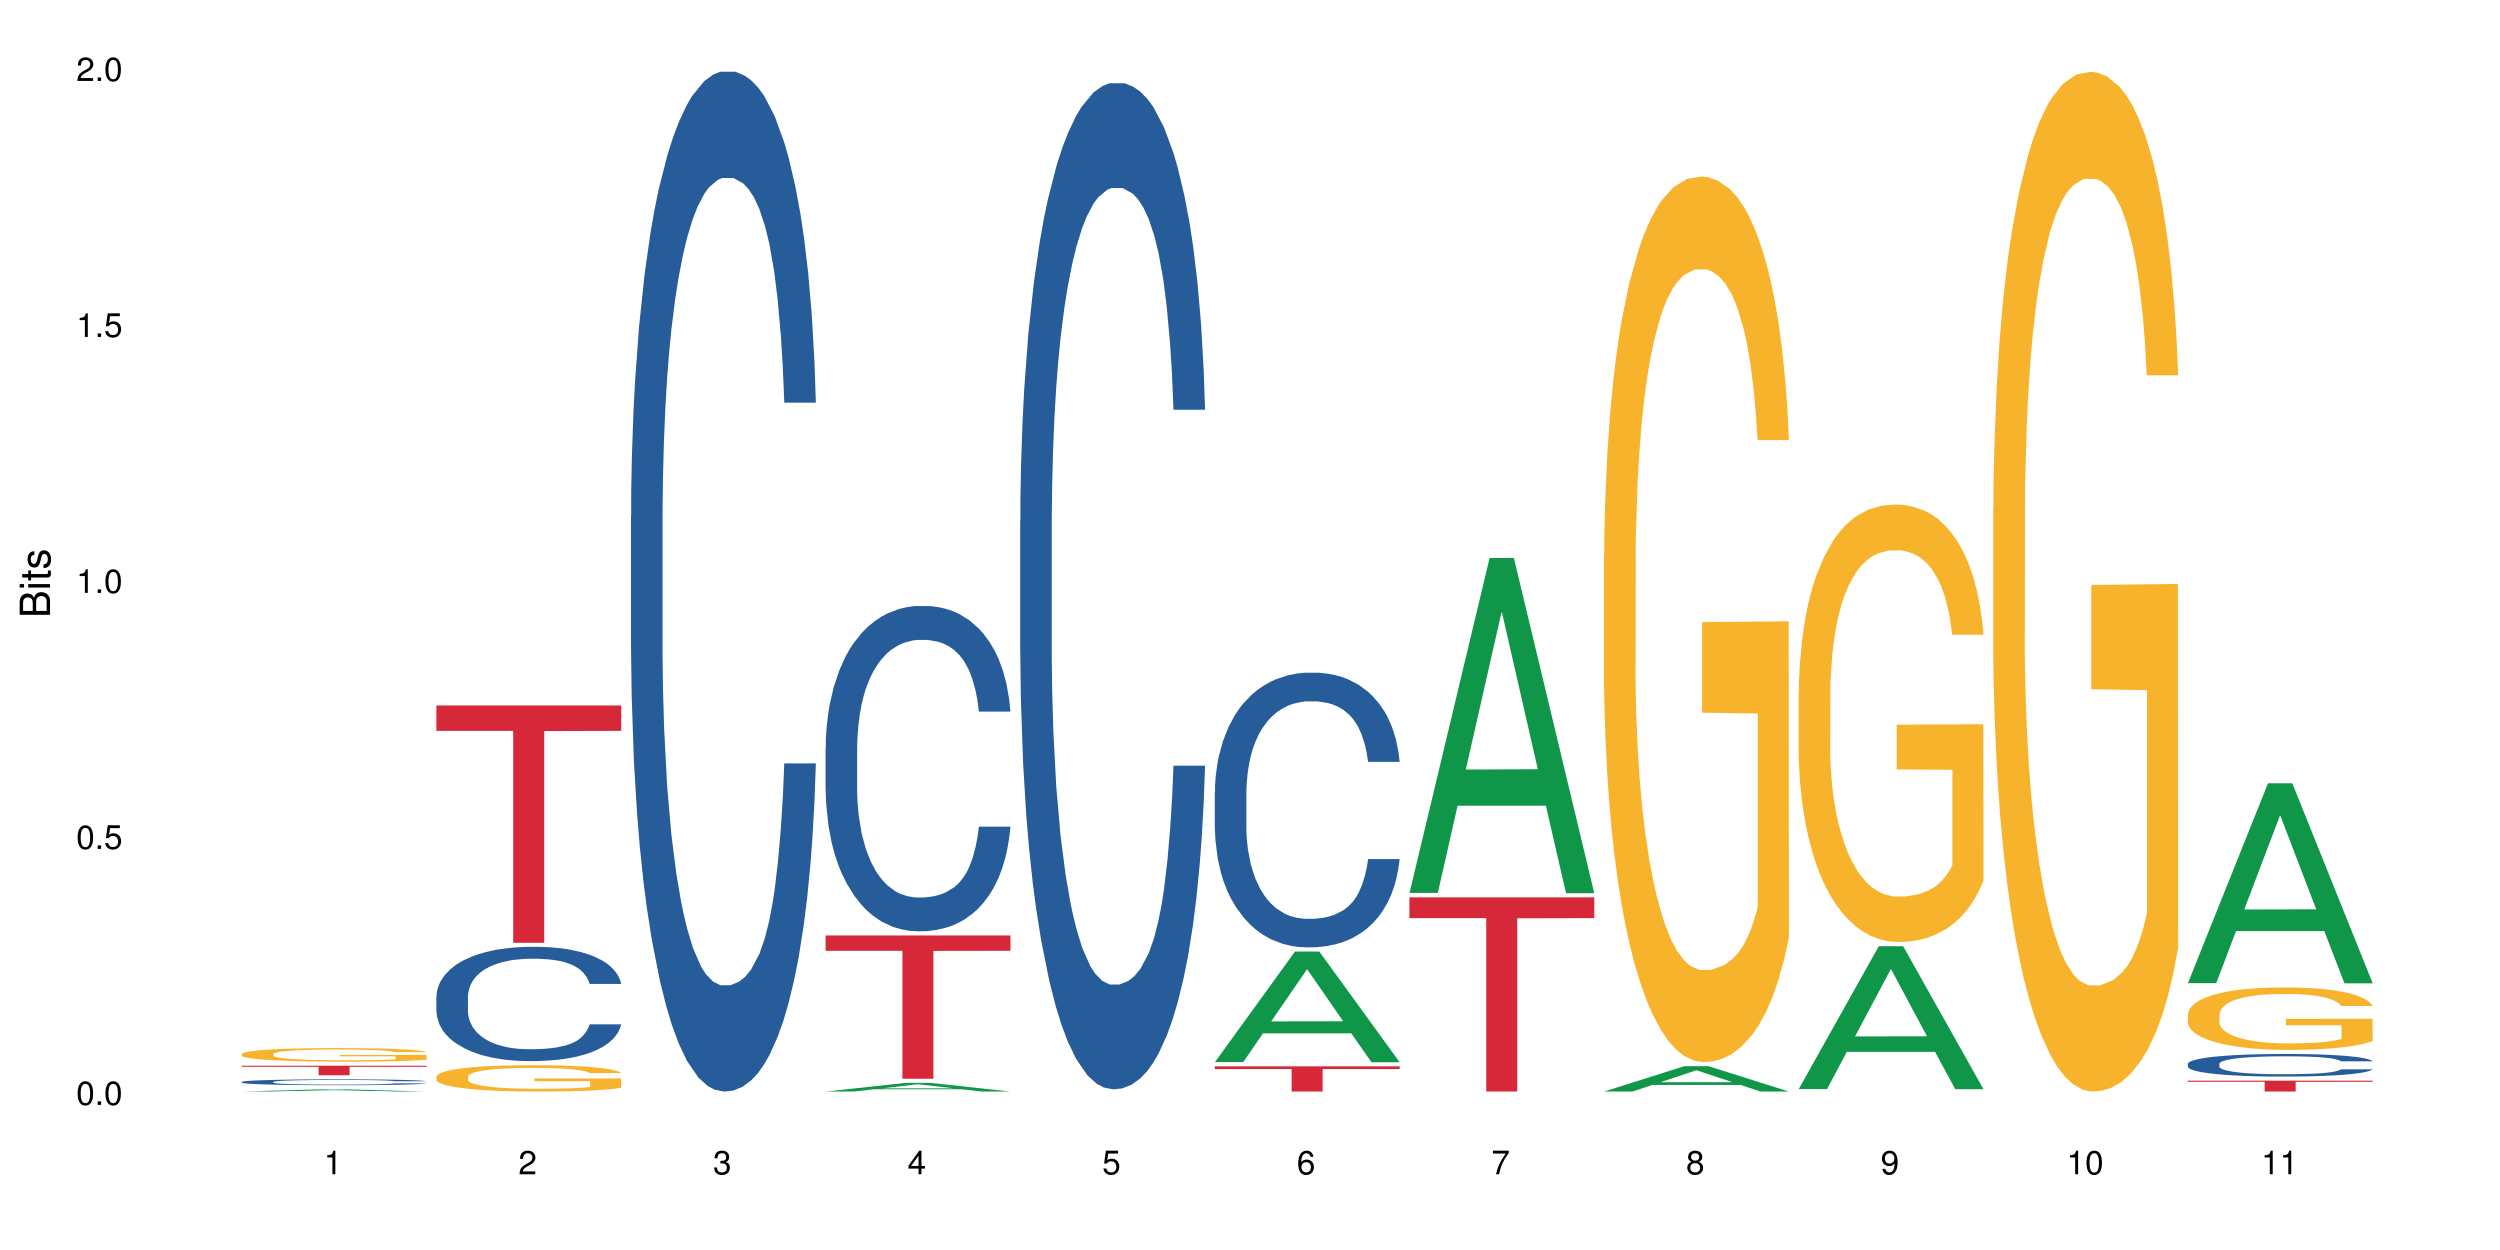 <?xml version="1.0" encoding="UTF-8"?>
<svg xmlns="http://www.w3.org/2000/svg" xmlns:xlink="http://www.w3.org/1999/xlink" width="720pt" height="360pt" viewBox="0 0 720 360" version="1.1">
<defs>
<g>
<symbol overflow="visible" id="glyph0-0">
<path style="stroke:none;" d=""/>
</symbol>
<symbol overflow="visible" id="glyph0-1">
<path style="stroke:none;" d="M 2.641 -6.797 C 2 -6.797 1.422 -6.531 1.078 -6.047 C 0.641 -5.453 0.406 -4.547 0.406 -3.297 C 0.406 -1 1.188 0.219 2.641 0.219 C 4.078 0.219 4.859 -1 4.859 -3.234 C 4.859 -4.562 4.656 -5.438 4.203 -6.047 C 3.844 -6.531 3.281 -6.797 2.641 -6.797 Z M 2.641 -6.047 C 3.547 -6.047 4 -5.125 4 -3.312 C 4 -1.375 3.562 -0.484 2.625 -0.484 C 1.734 -0.484 1.281 -1.422 1.281 -3.281 C 1.281 -5.141 1.734 -6.047 2.641 -6.047 Z M 2.641 -6.047 "/>
</symbol>
<symbol overflow="visible" id="glyph0-2">
<path style="stroke:none;" d="M 1.828 -1 L 0.828 -1 L 0.828 0 L 1.828 0 Z M 1.828 -1 "/>
</symbol>
<symbol overflow="visible" id="glyph0-3">
<path style="stroke:none;" d="M 4.562 -6.797 L 1.062 -6.797 L 0.547 -3.094 L 1.328 -3.094 C 1.719 -3.562 2.047 -3.734 2.578 -3.734 C 3.484 -3.734 4.062 -3.109 4.062 -2.094 C 4.062 -1.125 3.484 -0.531 2.578 -0.531 C 1.828 -0.531 1.375 -0.906 1.188 -1.672 L 0.328 -1.672 C 0.453 -1.109 0.547 -0.844 0.75 -0.594 C 1.125 -0.078 1.828 0.219 2.594 0.219 C 3.969 0.219 4.922 -0.781 4.922 -2.219 C 4.922 -3.562 4.031 -4.484 2.719 -4.484 C 2.25 -4.484 1.859 -4.359 1.469 -4.062 L 1.734 -5.969 L 4.562 -5.969 Z M 4.562 -6.797 "/>
</symbol>
<symbol overflow="visible" id="glyph0-4">
<path style="stroke:none;" d="M 2.484 -4.844 L 2.484 0 L 3.328 0 L 3.328 -6.797 L 2.766 -6.797 C 2.469 -5.75 2.281 -5.609 0.984 -5.453 L 0.984 -4.844 Z M 2.484 -4.844 "/>
</symbol>
<symbol overflow="visible" id="glyph0-5">
<path style="stroke:none;" d="M 4.859 -0.828 L 1.281 -0.828 C 1.359 -1.391 1.672 -1.75 2.5 -2.234 L 3.469 -2.75 C 4.406 -3.266 4.906 -3.969 4.906 -4.812 C 4.906 -5.375 4.672 -5.906 4.266 -6.266 C 3.859 -6.625 3.375 -6.797 2.719 -6.797 C 1.859 -6.797 1.219 -6.5 0.844 -5.922 C 0.609 -5.562 0.5 -5.125 0.484 -4.438 L 1.328 -4.438 C 1.359 -4.906 1.406 -5.188 1.531 -5.406 C 1.75 -5.812 2.188 -6.062 2.703 -6.062 C 3.469 -6.062 4.031 -5.516 4.031 -4.781 C 4.031 -4.25 3.719 -3.797 3.125 -3.438 L 2.234 -2.938 C 0.812 -2.141 0.406 -1.5 0.328 0 L 4.859 0 Z M 4.859 -0.828 "/>
</symbol>
<symbol overflow="visible" id="glyph0-6">
<path style="stroke:none;" d="M 2.125 -3.125 L 2.578 -3.125 C 3.516 -3.125 3.984 -2.703 3.984 -1.891 C 3.984 -1.031 3.469 -0.531 2.578 -0.531 C 1.656 -0.531 1.203 -0.984 1.156 -1.969 L 0.312 -1.969 C 0.344 -1.422 0.438 -1.078 0.609 -0.766 C 0.953 -0.109 1.625 0.219 2.547 0.219 C 3.953 0.219 4.859 -0.609 4.859 -1.906 C 4.859 -2.766 4.516 -3.25 3.703 -3.516 C 4.344 -3.766 4.656 -4.25 4.656 -4.938 C 4.656 -6.109 3.875 -6.797 2.578 -6.797 C 1.203 -6.797 0.484 -6.047 0.453 -4.609 L 1.297 -4.609 C 1.312 -5.016 1.344 -5.25 1.453 -5.453 C 1.641 -5.828 2.062 -6.062 2.594 -6.062 C 3.344 -6.062 3.797 -5.625 3.797 -4.906 C 3.797 -4.422 3.609 -4.141 3.25 -3.984 C 3.016 -3.891 2.719 -3.844 2.125 -3.844 Z M 2.125 -3.125 "/>
</symbol>
<symbol overflow="visible" id="glyph0-7">
<path style="stroke:none;" d="M 3.141 -1.625 L 3.141 0 L 3.984 0 L 3.984 -1.625 L 4.984 -1.625 L 4.984 -2.391 L 3.984 -2.391 L 3.984 -6.797 L 3.359 -6.797 L 0.266 -2.516 L 0.266 -1.625 Z M 3.141 -2.391 L 1 -2.391 L 3.141 -5.359 Z M 3.141 -2.391 "/>
</symbol>
<symbol overflow="visible" id="glyph0-8">
<path style="stroke:none;" d="M 4.781 -5.031 C 4.609 -6.141 3.891 -6.797 2.844 -6.797 C 2.094 -6.797 1.422 -6.438 1.031 -5.828 C 0.609 -5.172 0.406 -4.344 0.406 -3.094 C 0.406 -1.953 0.578 -1.234 0.984 -0.625 C 1.359 -0.078 1.953 0.219 2.703 0.219 C 3.984 0.219 4.922 -0.734 4.922 -2.078 C 4.922 -3.344 4.062 -4.234 2.844 -4.234 C 2.172 -4.234 1.641 -3.969 1.281 -3.469 C 1.281 -5.125 1.828 -6.047 2.797 -6.047 C 3.391 -6.047 3.797 -5.672 3.938 -5.031 Z M 2.734 -3.484 C 3.547 -3.484 4.062 -2.922 4.062 -2 C 4.062 -1.156 3.484 -0.531 2.703 -0.531 C 1.922 -0.531 1.328 -1.188 1.328 -2.047 C 1.328 -2.891 1.906 -3.484 2.734 -3.484 Z M 2.734 -3.484 "/>
</symbol>
<symbol overflow="visible" id="glyph0-9">
<path style="stroke:none;" d="M 4.984 -6.797 L 0.438 -6.797 L 0.438 -5.969 L 4.109 -5.969 C 2.5 -3.656 1.828 -2.234 1.328 0 L 2.219 0 C 2.594 -2.172 3.453 -4.047 4.984 -6.094 Z M 4.984 -6.797 "/>
</symbol>
<symbol overflow="visible" id="glyph0-10">
<path style="stroke:none;" d="M 3.75 -3.578 C 4.453 -4 4.688 -4.344 4.688 -4.984 C 4.688 -6.047 3.844 -6.797 2.641 -6.797 C 1.438 -6.797 0.594 -6.047 0.594 -4.984 C 0.594 -4.359 0.828 -4.016 1.516 -3.578 C 0.734 -3.203 0.359 -2.641 0.359 -1.891 C 0.359 -0.641 1.297 0.219 2.641 0.219 C 3.984 0.219 4.922 -0.641 4.922 -1.875 C 4.922 -2.641 4.531 -3.203 3.75 -3.578 Z M 2.641 -6.047 C 3.359 -6.047 3.812 -5.625 3.812 -4.969 C 3.812 -4.344 3.344 -3.922 2.641 -3.922 C 1.922 -3.922 1.453 -4.344 1.453 -4.984 C 1.453 -5.625 1.922 -6.047 2.641 -6.047 Z M 2.641 -3.203 C 3.484 -3.203 4.062 -2.672 4.062 -1.875 C 4.062 -1.062 3.484 -0.531 2.625 -0.531 C 1.797 -0.531 1.219 -1.078 1.219 -1.875 C 1.219 -2.672 1.797 -3.203 2.641 -3.203 Z M 2.641 -3.203 "/>
</symbol>
<symbol overflow="visible" id="glyph0-11">
<path style="stroke:none;" d="M 0.516 -1.547 C 0.672 -0.438 1.406 0.219 2.438 0.219 C 3.188 0.219 3.859 -0.141 4.266 -0.75 C 4.688 -1.406 4.891 -2.25 4.891 -3.484 C 4.891 -4.625 4.703 -5.359 4.312 -5.953 C 3.938 -6.5 3.344 -6.797 2.594 -6.797 C 1.297 -6.797 0.359 -5.844 0.359 -4.516 C 0.359 -3.25 1.234 -2.344 2.453 -2.344 C 3.094 -2.344 3.562 -2.578 4.016 -3.109 C 4 -1.453 3.469 -0.531 2.5 -0.531 C 1.906 -0.531 1.484 -0.906 1.359 -1.547 Z M 2.578 -6.062 C 3.375 -6.062 3.969 -5.406 3.969 -4.531 C 3.969 -3.688 3.375 -3.094 2.547 -3.094 C 1.734 -3.094 1.234 -3.672 1.234 -4.578 C 1.234 -5.438 1.797 -6.062 2.578 -6.062 Z M 2.578 -6.062 "/>
</symbol>
<symbol overflow="visible" id="glyph1-0">
<path style="stroke:none;" d=""/>
</symbol>
<symbol overflow="visible" id="glyph1-1">
<path style="stroke:none;" d="M 0 -0.953 L 0 -4.891 C 0 -5.719 -0.234 -6.344 -0.734 -6.797 C -1.188 -7.234 -1.812 -7.469 -2.5 -7.469 C -3.547 -7.469 -4.188 -7 -4.625 -5.875 C -4.984 -6.672 -5.641 -7.094 -6.531 -7.094 C -7.156 -7.094 -7.734 -6.859 -8.141 -6.391 C -8.562 -5.938 -8.75 -5.344 -8.75 -4.5 L -8.75 -0.953 Z M -4.984 -2.062 L -7.766 -2.062 L -7.766 -4.219 C -7.766 -4.844 -7.688 -5.203 -7.453 -5.5 C -7.219 -5.812 -6.859 -5.969 -6.375 -5.969 C -5.906 -5.969 -5.531 -5.812 -5.297 -5.5 C -5.062 -5.203 -4.984 -4.844 -4.984 -4.219 Z M -0.984 -2.062 L -4 -2.062 L -4 -4.781 C -4 -5.328 -3.859 -5.688 -3.578 -5.953 C -3.297 -6.219 -2.922 -6.359 -2.484 -6.359 C -2.062 -6.359 -1.688 -6.219 -1.406 -5.953 C -1.109 -5.688 -0.984 -5.328 -0.984 -4.781 Z M -0.984 -2.062 "/>
</symbol>
<symbol overflow="visible" id="glyph1-2">
<path style="stroke:none;" d="M -6.281 -1.797 L -6.281 -0.797 L 0 -0.797 L 0 -1.797 Z M -8.75 -1.797 L -8.75 -0.797 L -7.484 -0.797 L -7.484 -1.797 Z M -8.75 -1.797 "/>
</symbol>
<symbol overflow="visible" id="glyph1-3">
<path style="stroke:none;" d="M -6.281 -3.047 L -6.281 -2.016 L -8.016 -2.016 L -8.016 -1.016 L -6.281 -1.016 L -6.281 -0.172 L -5.469 -0.172 L -5.469 -1.016 L -0.719 -1.016 C -0.078 -1.016 0.281 -1.453 0.281 -2.234 C 0.281 -2.469 0.25 -2.719 0.188 -3.047 L -0.641 -3.047 C -0.609 -2.922 -0.594 -2.766 -0.594 -2.562 C -0.594 -2.141 -0.719 -2.016 -1.156 -2.016 L -5.469 -2.016 L -5.469 -3.047 Z M -6.281 -3.047 "/>
</symbol>
<symbol overflow="visible" id="glyph1-4">
<path style="stroke:none;" d="M -4.531 -5.25 C -5.766 -5.25 -6.469 -4.422 -6.469 -2.969 C -6.469 -1.516 -5.719 -0.562 -4.547 -0.562 C -3.562 -0.562 -3.094 -1.062 -2.734 -2.562 L -2.516 -3.484 C -2.344 -4.188 -2.094 -4.469 -1.625 -4.469 C -1.047 -4.469 -0.641 -3.875 -0.641 -3 C -0.641 -2.453 -0.797 -2 -1.062 -1.75 C -1.25 -1.594 -1.422 -1.531 -1.875 -1.469 L -1.875 -0.406 C -0.422 -0.453 0.281 -1.266 0.281 -2.922 C 0.281 -4.5 -0.5 -5.516 -1.719 -5.516 C -2.656 -5.516 -3.172 -4.984 -3.469 -3.734 L -3.703 -2.766 C -3.891 -1.953 -4.156 -1.609 -4.594 -1.609 C -5.172 -1.609 -5.547 -2.125 -5.547 -2.938 C -5.547 -3.75 -5.203 -4.172 -4.531 -4.203 Z M -4.531 -5.25 "/>
</symbol>
</g>
</defs>
<g id="surface75815">
<rect x="0" y="0" width="720" height="360" style="fill:rgb(100%,100%,100%);fill-opacity:1;stroke:none;"/>
<path style=" stroke:none;fill-rule:nonzero;fill:rgb(6.275%,58.824%,28.235%);fill-opacity:1;" d="M 69.629 314.371 L 69.688 314.371 L 92.723 313.723 L 99.723 313.723 L 122.875 314.371 L 114.738 314.371 L 108.938 314.203 L 83.508 314.203 L 77.82 314.371 L 69.629 314.371 L 85.957 314.133 L 106.605 314.133 L 96.309 313.828 L 96.195 313.828 L 96.082 313.832 L 85.898 314.133 L 85.957 314.133 Z M 69.629 314.371 "/>
<path style=" stroke:none;fill-rule:nonzero;fill:rgb(14.51%,36.078%,60%);fill-opacity:1;" d="M 69.629 311.586 L 69.695 311.586 L 69.695 311.551 L 69.891 311.492 L 70.344 311.418 L 70.797 311.363 L 71.969 311.273 L 73.59 311.184 L 75.277 311.117 L 76.512 311.078 L 77.617 311.047 L 80.148 310.988 L 81.773 310.961 L 83.523 310.934 L 85.668 310.906 L 87.227 310.891 L 90.73 310.867 L 93.328 310.855 L 95.344 310.852 L 99.691 310.852 L 102.289 310.855 L 104.172 310.863 L 106.25 310.879 L 108.004 310.891 L 111.055 310.926 L 113.781 310.969 L 115.016 310.992 L 116.965 311.043 L 118.457 311.09 L 119.496 311.129 L 120.664 311.184 L 121.703 311.254 L 122.484 311.336 L 122.875 311.402 L 113.781 311.402 L 113.328 311.34 L 112.809 311.289 L 111.836 311.227 L 110.859 311.184 L 109.496 311.137 L 108.266 311.109 L 106.574 311.078 L 105.082 311.059 L 103.523 311.047 L 102.031 311.035 L 99.172 311.027 L 95.863 311.027 L 94.629 311.031 L 92.098 311.043 L 90.73 311.055 L 88.785 311.074 L 87.422 311.094 L 85.797 311.125 L 84.695 311.152 L 83.328 311.191 L 82.355 311.23 L 81.254 311.281 L 80.602 311.32 L 80.02 311.363 L 79.5 311.414 L 79.109 311.469 L 78.852 311.523 L 78.719 311.578 L 78.719 311.82 L 78.852 311.875 L 79.176 311.941 L 80.02 312.035 L 81.254 312.117 L 82.68 312.184 L 84.043 312.227 L 84.824 312.25 L 85.863 312.273 L 87.484 312.305 L 89.824 312.336 L 91.188 312.348 L 93.266 312.363 L 95.406 312.367 L 98.266 312.367 L 100.797 312.363 L 102.484 312.355 L 104.238 312.34 L 106.641 312.316 L 108.133 312.289 L 109.434 312.262 L 110.406 312.23 L 111.055 312.207 L 112.031 312.16 L 112.809 312.105 L 113.395 312.051 L 113.781 312 L 122.875 312 L 122.484 312.062 L 121.898 312.121 L 121.316 312.168 L 120.406 312.219 L 119.367 312.27 L 117.875 312.324 L 116.641 312.359 L 115.016 312.398 L 113.523 312.426 L 111.898 312.453 L 109.496 312.484 L 107.938 312.5 L 106.25 312.512 L 104.238 312.527 L 101.707 312.535 L 98.977 312.543 L 96.445 312.543 L 93.719 312.539 L 91.707 312.535 L 89.043 312.52 L 85.73 312.492 L 83.328 312.465 L 81.445 312.434 L 79.824 312.402 L 78.004 312.363 L 75.668 312.293 L 74.238 312.242 L 73.266 312.199 L 72.16 312.137 L 71.383 312.082 L 70.473 311.996 L 69.824 311.887 L 69.629 311.801 Z M 69.629 311.586 "/>
<path style=" stroke:none;fill-rule:nonzero;fill:rgb(96.863%,70.196%,16.863%);fill-opacity:1;" d="M 69.629 303.523 L 69.695 303.52 L 69.695 303.449 L 69.953 303.289 L 70.602 303.066 L 71.449 302.883 L 72.355 302.742 L 72.941 302.668 L 73.914 302.559 L 74.758 302.48 L 76.902 302.32 L 79.629 302.168 L 81.121 302.105 L 82.809 302.043 L 85.215 301.977 L 86.316 301.953 L 89.691 301.895 L 93.523 301.859 L 97.746 301.848 L 99.691 301.852 L 102.355 301.867 L 105.992 301.906 L 108.07 301.941 L 109.691 301.977 L 111.379 302.023 L 113.457 302.094 L 115.406 302.18 L 116.965 302.266 L 118.523 302.375 L 119.82 302.488 L 120.926 302.613 L 121.898 302.762 L 122.484 302.887 L 122.875 303.012 L 113.848 303.012 L 113.328 302.887 L 112.742 302.793 L 111.77 302.672 L 110.797 302.586 L 109.82 302.52 L 108.004 302.426 L 106.445 302.371 L 104.496 302.32 L 102.613 302.289 L 100.473 302.266 L 99.172 302.258 L 95.73 302.258 L 92.613 302.285 L 90.797 302.312 L 89.5 302.34 L 87.68 302.395 L 86.578 302.438 L 85.926 302.465 L 83.98 302.578 L 82.68 302.676 L 81.965 302.746 L 81.059 302.852 L 80.406 302.949 L 79.695 303.09 L 79.305 303.199 L 78.785 303.441 L 78.719 304.086 L 78.914 304.219 L 79.305 304.367 L 79.824 304.496 L 80.602 304.633 L 81.383 304.734 L 82.746 304.875 L 83.914 304.969 L 84.824 305.027 L 86.578 305.125 L 87.289 305.156 L 88.98 305.223 L 90.73 305.27 L 92.875 305.312 L 94.5 305.336 L 97.094 305.352 L 100.406 305.352 L 104.305 305.332 L 106.77 305.305 L 108.457 305.273 L 109.562 305.25 L 110.926 305.211 L 111.898 305.176 L 112.809 305.137 L 113.914 305.074 L 113.914 304.219 L 97.875 304.215 L 97.875 303.816 L 122.809 303.812 L 122.875 305.211 L 121.512 305.305 L 119.82 305.398 L 118.199 305.473 L 116.512 305.531 L 114.109 305.598 L 112.16 305.641 L 109.172 305.691 L 106.445 305.723 L 103.59 305.746 L 101.055 305.758 L 98.07 305.762 L 95.406 305.754 L 92.551 305.73 L 90.277 305.703 L 88.199 305.668 L 86.121 305.621 L 83.523 305.547 L 81.836 305.484 L 80.082 305.41 L 78.332 305.32 L 76.773 305.223 L 75.734 305.148 L 74.695 305.062 L 73.59 304.957 L 72.551 304.836 L 71.773 304.723 L 71.059 304.598 L 70.539 304.48 L 70.02 304.32 L 69.758 304.191 L 69.629 304.082 Z M 69.629 303.523 "/>
<path style=" stroke:none;fill-rule:nonzero;fill:rgb(83.922%,15.686%,22.353%);fill-opacity:1;" d="M 69.629 306.941 L 122.875 306.941 L 122.875 307.23 L 100.684 307.234 L 100.684 309.672 L 91.754 309.672 L 91.754 307.238 L 91.625 307.23 L 69.629 307.23 Z M 69.629 306.941 "/>
<path style=" stroke:none;fill-rule:nonzero;fill:rgb(14.51%,36.078%,60%);fill-opacity:1;" d="M 125.676 287.012 L 125.742 286.98 L 125.742 286.262 L 125.934 285.117 L 126.391 283.676 L 126.844 282.684 L 128.012 280.906 L 129.637 279.195 L 131.324 277.871 L 132.559 277.09 L 133.664 276.488 L 136.195 275.375 L 137.816 274.801 L 139.57 274.293 L 141.715 273.781 L 143.273 273.48 L 146.777 273 L 149.375 272.789 L 151.391 272.699 L 155.738 272.699 L 158.336 272.816 L 160.219 272.969 L 162.297 273.207 L 164.051 273.48 L 167.102 274.141 L 169.828 274.984 L 171.062 275.465 L 173.012 276.398 L 174.504 277.297 L 175.543 278.082 L 176.711 279.195 L 177.75 280.547 L 178.531 282.082 L 178.918 283.375 L 169.828 283.375 L 169.375 282.172 L 168.855 281.238 L 167.883 280.004 L 166.906 279.133 L 165.543 278.262 L 164.309 277.691 L 162.621 277.117 L 161.129 276.758 L 159.57 276.488 L 158.078 276.305 L 155.219 276.125 L 151.906 276.125 L 150.676 276.188 L 148.141 276.426 L 146.777 276.637 L 144.832 277.059 L 143.469 277.449 L 141.844 278.051 L 140.738 278.562 L 139.375 279.344 L 138.402 280.035 L 137.297 281.027 L 136.648 281.781 L 136.066 282.621 L 135.547 283.613 L 135.156 284.668 L 134.895 285.781 L 134.766 286.863 L 134.766 291.523 L 134.895 292.605 L 135.219 293.867 L 136.066 295.703 L 137.297 297.297 L 138.727 298.559 L 140.09 299.461 L 140.871 299.883 L 141.91 300.363 L 143.531 300.965 L 145.871 301.566 L 147.234 301.809 L 149.312 302.051 L 151.453 302.168 L 154.312 302.168 L 156.844 302.051 L 158.531 301.898 L 160.285 301.656 L 162.688 301.148 L 164.18 300.664 L 165.48 300.094 L 166.453 299.523 L 167.102 299.043 L 168.074 298.109 L 168.855 297.086 L 169.441 296.035 L 169.828 295.012 L 178.918 295.012 L 178.531 296.215 L 177.945 297.387 L 177.363 298.262 L 176.453 299.312 L 175.414 300.246 L 173.922 301.297 L 172.688 301.988 L 171.062 302.742 L 169.57 303.312 L 167.945 303.824 L 165.543 304.426 L 163.984 304.727 L 162.297 304.996 L 160.285 305.238 L 157.754 305.449 L 155.023 305.566 L 152.492 305.598 L 149.766 305.539 L 147.754 305.418 L 145.09 305.148 L 141.777 304.605 L 139.375 304.035 L 137.492 303.461 L 135.871 302.859 L 134.051 302.051 L 131.715 300.727 L 130.285 299.703 L 129.312 298.859 L 128.207 297.688 L 127.43 296.637 L 126.52 294.953 L 125.871 292.816 L 125.676 291.164 Z M 125.676 287.012 "/>
<path style=" stroke:none;fill-rule:nonzero;fill:rgb(96.863%,70.196%,16.863%);fill-opacity:1;" d="M 125.676 310.031 L 125.742 310.023 L 125.742 309.883 L 126 309.57 L 126.648 309.141 L 127.492 308.789 L 128.402 308.512 L 128.988 308.367 L 129.961 308.156 L 130.805 308.004 L 132.949 307.691 L 135.676 307.402 L 137.168 307.277 L 138.855 307.16 L 141.258 307.027 L 142.363 306.977 L 145.738 306.867 L 149.57 306.797 L 153.793 306.777 L 155.738 306.785 L 158.402 306.812 L 162.039 306.887 L 164.117 306.957 L 165.738 307.027 L 167.426 307.117 L 169.504 307.254 L 171.453 307.422 L 173.012 307.59 L 174.57 307.797 L 175.867 308.02 L 176.973 308.262 L 177.945 308.551 L 178.531 308.797 L 178.918 309.039 L 169.895 309.039 L 169.375 308.797 L 168.789 308.609 L 167.816 308.379 L 166.844 308.211 L 165.867 308.082 L 164.051 307.902 L 162.492 307.789 L 160.543 307.691 L 158.66 307.629 L 156.52 307.59 L 155.219 307.574 L 151.777 307.574 L 148.66 307.625 L 146.844 307.68 L 145.543 307.734 L 143.727 307.84 L 142.621 307.922 L 141.973 307.977 L 140.027 308.191 L 138.727 308.387 L 138.012 308.52 L 137.105 308.727 L 136.453 308.914 L 135.738 309.191 L 135.352 309.398 L 134.832 309.871 L 134.766 311.117 L 134.961 311.383 L 135.352 311.668 L 135.871 311.914 L 136.648 312.18 L 137.43 312.379 L 138.793 312.652 L 139.961 312.832 L 140.871 312.949 L 142.621 313.137 L 143.336 313.199 L 145.023 313.324 L 146.777 313.422 L 148.922 313.504 L 150.543 313.547 L 153.141 313.582 L 156.453 313.582 L 160.348 313.539 L 162.816 313.484 L 164.504 313.426 L 165.609 313.379 L 166.973 313.301 L 167.945 313.234 L 168.855 313.156 L 169.961 313.039 L 169.961 311.383 L 153.922 311.375 L 153.922 310.598 L 178.855 310.59 L 178.918 313.301 L 177.555 313.488 L 175.867 313.672 L 174.246 313.809 L 172.555 313.926 L 170.152 314.059 L 168.207 314.141 L 165.219 314.238 L 162.492 314.301 L 159.637 314.344 L 157.102 314.363 L 154.117 314.371 L 151.453 314.355 L 148.598 314.316 L 146.324 314.258 L 144.246 314.191 L 142.168 314.102 L 139.57 313.953 L 137.883 313.836 L 136.129 313.691 L 134.375 313.52 L 132.816 313.332 L 131.777 313.184 L 130.742 313.02 L 129.637 312.809 L 128.598 312.574 L 127.82 312.359 L 127.105 312.117 L 126.586 311.887 L 126.066 311.574 L 125.805 311.328 L 125.676 311.113 Z M 125.676 310.031 "/>
<path style=" stroke:none;fill-rule:nonzero;fill:rgb(83.922%,15.686%,22.353%);fill-opacity:1;" d="M 125.676 203.176 L 178.918 203.176 L 178.918 210.488 L 156.73 210.555 L 156.73 271.52 L 147.801 271.52 L 147.801 210.617 L 147.672 210.488 L 125.676 210.488 Z M 125.676 203.176 "/>
<path style=" stroke:none;fill-rule:nonzero;fill:rgb(14.51%,36.078%,60%);fill-opacity:1;" d="M 181.723 148.457 L 181.785 148.188 L 181.785 141.742 L 181.98 131.543 L 182.438 118.656 L 182.891 109.797 L 184.059 93.957 L 185.684 78.652 L 187.371 66.84 L 188.605 59.859 L 189.707 54.492 L 192.242 44.559 L 193.863 39.457 L 195.617 34.891 L 197.762 30.328 L 199.32 27.645 L 202.824 23.348 L 205.422 21.469 L 207.434 20.664 L 211.785 20.664 L 214.383 21.738 L 216.266 23.078 L 218.344 25.227 L 220.098 27.645 L 223.148 33.551 L 225.875 41.066 L 227.109 45.363 L 229.059 53.684 L 230.551 61.738 L 231.59 68.719 L 232.758 78.652 L 233.797 90.734 L 234.578 104.426 L 234.965 115.969 L 225.875 115.969 L 225.422 105.23 L 224.902 96.91 L 223.926 85.902 L 222.953 78.117 L 221.59 70.332 L 220.355 65.23 L 218.668 60.129 L 217.176 56.906 L 215.617 54.492 L 214.121 52.879 L 211.266 51.27 L 207.953 51.27 L 206.723 51.805 L 204.188 53.953 L 202.824 55.832 L 200.875 59.59 L 199.512 63.082 L 197.891 68.449 L 196.785 73.016 L 195.422 79.996 L 194.449 86.172 L 193.344 95.031 L 192.695 101.742 L 192.109 109.258 L 191.59 118.117 L 191.203 127.516 L 190.941 137.449 L 190.812 147.113 L 190.812 188.727 L 190.941 198.391 L 191.266 209.668 L 192.109 226.043 L 193.344 240.273 L 194.773 251.547 L 196.137 259.602 L 196.918 263.359 L 197.953 267.656 L 199.578 273.027 L 201.914 278.395 L 203.281 280.543 L 205.355 282.691 L 207.5 283.766 L 210.355 283.766 L 212.891 282.691 L 214.578 281.348 L 216.332 279.199 L 218.734 274.637 L 220.227 270.34 L 221.523 265.242 L 222.5 260.141 L 223.148 255.844 L 224.121 247.52 L 224.902 238.395 L 225.484 228.996 L 225.875 219.867 L 234.965 219.867 L 234.578 230.609 L 233.992 241.078 L 233.406 248.863 L 232.5 258.262 L 231.461 266.582 L 229.965 275.98 L 228.734 282.152 L 227.109 288.867 L 225.617 293.969 L 223.992 298.531 L 221.59 303.898 L 220.031 306.586 L 218.344 309 L 216.332 311.148 L 213.797 313.027 L 211.07 314.102 L 208.539 314.371 L 205.812 313.832 L 203.801 312.762 L 201.137 310.344 L 197.824 305.512 L 195.422 300.41 L 193.539 295.309 L 191.918 289.941 L 190.098 282.691 L 187.762 270.879 L 186.332 261.75 L 185.359 254.234 L 184.254 243.762 L 183.477 234.367 L 182.566 219.332 L 181.918 200.27 L 181.723 185.504 Z M 181.723 148.457 "/>
<path style=" stroke:none;fill-rule:nonzero;fill:rgb(6.275%,58.824%,28.235%);fill-opacity:1;" d="M 237.77 314.367 L 237.824 314.367 L 260.863 311.859 L 267.859 311.859 L 291.012 314.371 L 282.879 314.371 L 277.074 313.715 L 251.648 313.715 L 245.961 314.367 L 237.77 314.367 L 254.094 313.445 L 274.742 313.441 L 264.449 312.27 L 264.332 312.27 L 264.219 312.273 L 254.039 313.441 L 254.094 313.445 Z M 237.77 314.367 "/>
<path style=" stroke:none;fill-rule:nonzero;fill:rgb(14.51%,36.078%,60%);fill-opacity:1;" d="M 237.77 215.305 L 237.832 215.223 L 237.832 213.164 L 238.027 209.91 L 238.484 205.801 L 238.938 202.977 L 240.105 197.922 L 241.73 193.043 L 243.418 189.273 L 244.652 187.047 L 245.754 185.336 L 248.289 182.168 L 249.91 180.539 L 251.664 179.082 L 253.805 177.629 L 255.363 176.773 L 258.871 175.402 L 261.469 174.801 L 263.48 174.547 L 267.832 174.547 L 270.43 174.887 L 272.312 175.316 L 274.391 176 L 276.145 176.773 L 279.195 178.656 L 281.922 181.055 L 283.156 182.422 L 285.105 185.078 L 286.598 187.648 L 287.637 189.875 L 288.805 193.043 L 289.844 196.895 L 290.621 201.262 L 291.012 204.945 L 281.922 204.945 L 281.469 201.52 L 280.949 198.863 L 279.973 195.355 L 279 192.871 L 277.637 190.387 L 276.402 188.762 L 274.715 187.133 L 273.223 186.105 L 271.664 185.336 L 270.168 184.82 L 267.312 184.309 L 264 184.309 L 262.766 184.48 L 260.234 185.164 L 258.871 185.762 L 256.922 186.961 L 255.559 188.074 L 253.938 189.789 L 252.832 191.242 L 251.469 193.469 L 250.496 195.441 L 249.391 198.266 L 248.742 200.406 L 248.156 202.805 L 247.637 205.629 L 247.25 208.629 L 246.988 211.797 L 246.859 214.879 L 246.859 228.152 L 246.988 231.234 L 247.312 234.832 L 248.156 240.055 L 249.391 244.594 L 250.82 248.188 L 252.184 250.758 L 252.961 251.957 L 254 253.328 L 255.625 255.039 L 257.961 256.754 L 259.324 257.438 L 261.402 258.121 L 263.547 258.465 L 266.402 258.465 L 268.938 258.121 L 270.625 257.695 L 272.379 257.008 L 274.781 255.555 L 276.273 254.184 L 277.57 252.555 L 278.547 250.93 L 279.195 249.559 L 280.168 246.906 L 280.949 243.992 L 281.531 240.996 L 281.922 238.086 L 291.012 238.086 L 290.621 241.512 L 290.039 244.848 L 289.453 247.332 L 288.547 250.328 L 287.508 252.984 L 286.012 255.98 L 284.777 257.953 L 283.156 260.094 L 281.664 261.719 L 280.039 263.176 L 277.637 264.887 L 276.078 265.742 L 274.391 266.516 L 272.379 267.199 L 269.844 267.801 L 267.117 268.141 L 264.586 268.227 L 261.859 268.055 L 259.844 267.715 L 257.184 266.941 L 253.871 265.402 L 251.469 263.773 L 249.586 262.148 L 247.961 260.434 L 246.145 258.121 L 243.809 254.355 L 242.379 251.441 L 241.406 249.047 L 240.301 245.707 L 239.523 242.707 L 238.613 237.914 L 237.965 231.832 L 237.77 227.125 Z M 237.77 215.305 "/>
<path style=" stroke:none;fill-rule:nonzero;fill:rgb(83.922%,15.686%,22.353%);fill-opacity:1;" d="M 237.77 269.406 L 291.012 269.406 L 291.012 273.824 L 268.82 273.863 L 268.82 310.68 L 259.895 310.68 L 259.895 273.902 L 259.766 273.824 L 237.77 273.824 Z M 237.77 269.406 "/>
<path style=" stroke:none;fill-rule:nonzero;fill:rgb(14.51%,36.078%,60%);fill-opacity:1;" d="M 293.816 150.051 L 293.879 149.785 L 293.879 143.43 L 294.074 133.363 L 294.527 120.648 L 294.984 111.91 L 296.152 96.281 L 297.777 81.188 L 299.465 69.531 L 300.699 62.645 L 301.801 57.348 L 304.332 47.547 L 305.957 42.516 L 307.711 38.012 L 309.852 33.512 L 311.41 30.863 L 314.918 26.625 L 317.516 24.77 L 319.527 23.977 L 323.879 23.977 L 326.477 25.035 L 328.359 26.359 L 330.438 28.477 L 332.191 30.863 L 335.242 36.688 L 337.969 44.105 L 339.203 48.344 L 341.148 56.555 L 342.645 64.5 L 343.684 71.387 L 344.852 81.188 L 345.891 93.105 L 346.668 106.613 L 347.059 118 L 337.969 118 L 337.516 107.406 L 336.996 99.195 L 336.02 88.336 L 335.047 80.656 L 333.684 72.977 L 332.449 67.941 L 330.762 62.91 L 329.266 59.73 L 327.711 57.348 L 326.215 55.758 L 323.359 54.168 L 320.047 54.168 L 318.812 54.699 L 316.281 56.816 L 314.918 58.672 L 312.969 62.379 L 311.605 65.824 L 309.984 71.121 L 308.879 75.625 L 307.516 82.512 L 306.543 88.602 L 305.438 97.344 L 304.789 103.965 L 304.203 111.379 L 303.684 120.121 L 303.293 129.391 L 303.035 139.191 L 302.906 148.727 L 302.906 189.777 L 303.035 199.312 L 303.359 210.438 L 304.203 226.594 L 305.438 240.633 L 306.867 251.758 L 308.23 259.703 L 309.008 263.41 L 310.047 267.648 L 311.672 272.945 L 314.008 278.242 L 315.371 280.359 L 317.449 282.48 L 319.594 283.539 L 322.449 283.539 L 324.98 282.48 L 326.672 281.156 L 328.422 279.035 L 330.824 274.535 L 332.32 270.297 L 333.617 265.266 L 334.594 260.23 L 335.242 255.992 L 336.215 247.781 L 336.996 238.777 L 337.578 229.508 L 337.969 220.504 L 347.059 220.504 L 346.668 231.098 L 346.086 241.426 L 345.5 249.105 L 344.59 258.379 L 343.551 266.59 L 342.059 275.859 L 340.824 281.949 L 339.203 288.57 L 337.707 293.605 L 336.086 298.105 L 333.684 303.402 L 332.125 306.051 L 330.438 308.438 L 328.422 310.555 L 325.891 312.41 L 323.164 313.469 L 320.633 313.734 L 317.906 313.203 L 315.891 312.145 L 313.23 309.762 L 309.918 304.992 L 307.516 299.961 L 305.633 294.93 L 304.008 289.633 L 302.191 282.48 L 299.852 270.824 L 298.426 261.82 L 297.449 254.406 L 296.348 244.074 L 295.566 234.805 L 294.66 219.973 L 294.008 201.168 L 293.816 186.602 Z M 293.816 150.051 "/>
<path style=" stroke:none;fill-rule:nonzero;fill:rgb(6.275%,58.824%,28.235%);fill-opacity:1;" d="M 349.859 305.898 L 349.918 305.867 L 372.957 274.039 L 379.953 274.039 L 403.105 305.926 L 394.973 305.926 L 389.168 297.605 L 363.742 297.605 L 358.051 305.898 L 349.859 305.898 L 366.188 294.16 L 386.836 294.129 L 376.539 279.25 L 376.426 279.219 L 376.312 279.309 L 366.129 294.129 L 366.188 294.16 Z M 349.859 305.898 "/>
<path style=" stroke:none;fill-rule:nonzero;fill:rgb(14.51%,36.078%,60%);fill-opacity:1;" d="M 349.859 228.172 L 349.926 228.102 L 349.926 226.363 L 350.121 223.617 L 350.574 220.145 L 351.031 217.758 L 352.199 213.492 L 353.82 209.371 L 355.512 206.191 L 356.742 204.309 L 357.848 202.863 L 360.379 200.188 L 362.004 198.812 L 363.758 197.586 L 365.898 196.355 L 367.457 195.633 L 370.965 194.477 L 373.562 193.969 L 375.574 193.754 L 379.926 193.754 L 382.523 194.043 L 384.406 194.402 L 386.484 194.98 L 388.234 195.633 L 391.289 197.223 L 394.016 199.246 L 395.25 200.406 L 397.195 202.648 L 398.691 204.816 L 399.73 206.695 L 400.898 209.371 L 401.938 212.625 L 402.715 216.312 L 403.105 219.422 L 394.016 219.422 L 393.559 216.531 L 393.039 214.289 L 392.066 211.324 L 391.094 209.227 L 389.73 207.129 L 388.496 205.758 L 386.809 204.383 L 385.312 203.516 L 383.754 202.863 L 382.262 202.43 L 379.406 201.996 L 376.094 201.996 L 374.859 202.141 L 372.328 202.719 L 370.965 203.227 L 369.016 204.238 L 367.652 205.176 L 366.027 206.625 L 364.926 207.852 L 363.562 209.734 L 362.586 211.395 L 361.484 213.781 L 360.836 215.59 L 360.25 217.613 L 359.73 220 L 359.34 222.531 L 359.082 225.207 L 358.953 227.812 L 358.953 239.02 L 359.082 241.621 L 359.406 244.66 L 360.25 249.07 L 361.484 252.902 L 362.914 255.941 L 364.277 258.109 L 365.055 259.121 L 366.094 260.277 L 367.719 261.727 L 370.055 263.172 L 371.418 263.75 L 373.496 264.328 L 375.641 264.617 L 378.496 264.617 L 381.027 264.328 L 382.715 263.969 L 384.469 263.387 L 386.871 262.16 L 388.367 261.004 L 389.664 259.629 L 390.637 258.254 L 391.289 257.098 L 392.262 254.855 L 393.039 252.398 L 393.625 249.867 L 394.016 247.406 L 403.105 247.406 L 402.715 250.301 L 402.133 253.121 L 401.547 255.219 L 400.637 257.746 L 399.598 259.988 L 398.105 262.52 L 396.871 264.184 L 395.25 265.992 L 393.754 267.367 L 392.133 268.594 L 389.73 270.039 L 388.172 270.766 L 386.484 271.414 L 384.469 271.992 L 381.938 272.5 L 379.211 272.789 L 376.68 272.859 L 373.949 272.715 L 371.938 272.426 L 369.277 271.777 L 365.965 270.477 L 363.562 269.102 L 361.68 267.727 L 360.055 266.281 L 358.238 264.328 L 355.898 261.148 L 354.473 258.688 L 353.496 256.664 L 352.395 253.844 L 351.613 251.312 L 350.707 247.262 L 350.055 242.129 L 349.859 238.152 Z M 349.859 228.172 "/>
<path style=" stroke:none;fill-rule:nonzero;fill:rgb(83.922%,15.686%,22.353%);fill-opacity:1;" d="M 349.859 307.105 L 403.105 307.105 L 403.105 307.883 L 380.914 307.891 L 380.914 314.371 L 371.988 314.371 L 371.988 307.898 L 371.859 307.883 L 349.859 307.883 Z M 349.859 307.105 "/>
<path style=" stroke:none;fill-rule:nonzero;fill:rgb(6.275%,58.824%,28.235%);fill-opacity:1;" d="M 405.906 257.16 L 405.965 257.07 L 429.004 160.707 L 436 160.707 L 459.152 257.25 L 451.016 257.25 L 445.215 232.051 L 419.789 232.051 L 414.098 257.16 L 405.906 257.16 L 422.234 221.625 L 442.883 221.535 L 432.586 176.48 L 432.473 176.391 L 432.359 176.664 L 422.176 221.535 L 422.234 221.625 Z M 405.906 257.16 "/>
<path style=" stroke:none;fill-rule:nonzero;fill:rgb(83.922%,15.686%,22.353%);fill-opacity:1;" d="M 405.906 258.43 L 459.152 258.43 L 459.152 264.418 L 436.961 264.469 L 436.961 314.371 L 428.035 314.371 L 428.035 264.523 L 427.902 264.418 L 405.906 264.418 Z M 405.906 258.43 "/>
<path style=" stroke:none;fill-rule:nonzero;fill:rgb(6.275%,58.824%,28.235%);fill-opacity:1;" d="M 461.953 314.363 L 462.012 314.355 L 485.051 307.066 L 492.047 307.066 L 515.199 314.371 L 507.062 314.371 L 501.262 312.465 L 475.832 312.465 L 470.145 314.363 L 461.953 314.363 L 478.281 311.676 L 498.93 311.668 L 488.633 308.258 L 488.52 308.254 L 488.406 308.273 L 478.223 311.668 L 478.281 311.676 Z M 461.953 314.363 "/>
<path style=" stroke:none;fill-rule:nonzero;fill:rgb(96.863%,70.196%,16.863%);fill-opacity:1;" d="M 461.953 160.07 L 462.02 159.836 L 462.02 155.18 L 462.277 144.695 L 462.93 130.254 L 463.773 118.375 L 464.68 109.059 L 465.266 104.168 L 466.238 97.18 L 467.082 92.055 L 469.227 81.57 L 471.953 71.789 L 473.445 67.594 L 475.137 63.637 L 477.539 59.211 L 478.641 57.578 L 482.02 53.852 L 485.848 51.523 L 490.07 50.824 L 492.016 51.059 L 494.68 51.988 L 498.316 54.551 L 500.395 56.879 L 502.016 59.211 L 503.703 62.238 L 505.781 66.898 L 507.73 72.488 L 509.289 78.078 L 510.848 85.066 L 512.145 92.52 L 513.25 100.672 L 514.223 110.457 L 514.809 118.609 L 515.199 126.762 L 506.172 126.762 L 505.652 118.609 L 505.07 112.32 L 504.094 104.633 L 503.121 99.043 L 502.148 94.617 L 500.328 88.559 L 498.77 84.832 L 496.82 81.57 L 494.938 79.477 L 492.797 78.078 L 491.496 77.613 L 488.055 77.613 L 484.941 79.242 L 483.121 81.105 L 481.824 82.969 L 480.004 86.465 L 478.902 89.258 L 478.25 91.121 L 476.305 98.344 L 475.004 104.863 L 474.289 109.289 L 473.383 116.277 L 472.734 122.566 L 472.02 131.887 L 471.629 138.875 L 471.109 154.711 L 471.043 196.641 L 471.238 205.492 L 471.629 215.043 L 472.148 223.43 L 472.926 232.281 L 473.707 239.035 L 475.07 248.117 L 476.238 254.176 L 477.148 258.137 L 478.902 264.426 L 479.617 266.52 L 481.305 270.715 L 483.059 273.977 L 485.199 276.77 L 486.824 278.168 L 489.422 279.332 L 492.73 279.332 L 496.629 277.934 L 499.094 276.07 L 500.781 274.207 L 501.887 272.578 L 503.25 270.016 L 504.223 267.684 L 505.133 265.125 L 506.238 261.164 L 506.238 205.492 L 490.199 205.258 L 490.199 179.172 L 515.133 178.938 L 515.199 270.016 L 513.836 276.305 L 512.145 282.359 L 510.523 287.02 L 508.836 290.98 L 506.434 295.406 L 504.484 298.199 L 501.496 301.461 L 498.77 303.559 L 495.914 304.953 L 493.383 305.652 L 490.395 305.887 L 487.73 305.422 L 484.875 304.023 L 482.602 302.16 L 480.523 299.832 L 478.445 296.801 L 475.848 291.91 L 474.16 287.949 L 472.406 283.059 L 470.656 277.234 L 469.098 270.945 L 468.059 266.055 L 467.02 260.465 L 465.914 253.477 L 464.875 245.559 L 464.098 238.336 L 463.383 230.184 L 462.863 222.496 L 462.344 212.016 L 462.082 203.629 L 461.953 196.406 Z M 461.953 160.07 "/>
<path style=" stroke:none;fill-rule:nonzero;fill:rgb(6.275%,58.824%,28.235%);fill-opacity:1;" d="M 518 313.656 L 518.059 313.621 L 541.094 272.496 L 548.094 272.496 L 571.246 313.695 L 563.109 313.695 L 557.309 302.941 L 531.879 302.941 L 526.191 313.656 L 518 313.656 L 534.324 298.492 L 554.977 298.453 L 544.68 279.227 L 544.566 279.188 L 544.453 279.305 L 534.27 298.453 L 534.324 298.492 Z M 518 313.656 "/>
<path style=" stroke:none;fill-rule:nonzero;fill:rgb(96.863%,70.196%,16.863%);fill-opacity:1;" d="M 518 199.262 L 518.066 199.148 L 518.066 196.848 L 518.324 191.668 L 518.973 184.531 L 519.816 178.66 L 520.727 174.059 L 521.312 171.641 L 522.285 168.188 L 523.129 165.656 L 525.273 160.477 L 528 155.641 L 529.492 153.57 L 531.18 151.613 L 533.582 149.426 L 534.688 148.621 L 538.062 146.777 L 541.895 145.629 L 546.117 145.281 L 548.062 145.398 L 550.727 145.859 L 554.363 147.125 L 556.441 148.273 L 558.062 149.426 L 559.75 150.922 L 561.828 153.223 L 563.777 155.988 L 565.336 158.75 L 566.895 162.203 L 568.191 165.887 L 569.297 169.914 L 570.27 174.746 L 570.855 178.777 L 571.246 182.805 L 562.219 182.805 L 561.699 178.777 L 561.113 175.668 L 560.141 171.871 L 559.168 169.109 L 558.191 166.922 L 556.375 163.93 L 554.816 162.086 L 552.867 160.477 L 550.984 159.441 L 548.844 158.75 L 547.543 158.52 L 544.102 158.52 L 540.984 159.324 L 539.168 160.246 L 537.871 161.168 L 536.051 162.895 L 534.949 164.273 L 534.297 165.195 L 532.352 168.762 L 531.051 171.984 L 530.336 174.172 L 529.43 177.625 L 528.777 180.734 L 528.066 185.336 L 527.676 188.789 L 527.156 196.617 L 527.09 217.332 L 527.285 221.707 L 527.676 226.426 L 528.195 230.57 L 528.973 234.945 L 529.754 238.281 L 531.117 242.77 L 532.285 245.762 L 533.195 247.719 L 534.949 250.828 L 535.66 251.863 L 537.352 253.934 L 539.102 255.547 L 541.246 256.926 L 542.867 257.617 L 545.465 258.195 L 548.777 258.195 L 552.672 257.504 L 555.141 256.582 L 556.828 255.66 L 557.934 254.855 L 559.297 253.59 L 560.27 252.438 L 561.18 251.172 L 562.285 249.215 L 562.285 221.707 L 546.246 221.594 L 546.246 208.703 L 571.18 208.586 L 571.246 253.59 L 569.879 256.699 L 568.191 259.691 L 566.57 261.992 L 564.883 263.949 L 562.477 266.137 L 560.531 267.516 L 557.543 269.129 L 554.816 270.164 L 551.961 270.855 L 549.426 271.199 L 546.441 271.316 L 543.777 271.086 L 540.922 270.395 L 538.648 269.473 L 536.57 268.32 L 534.492 266.824 L 531.895 264.41 L 530.207 262.453 L 528.453 260.035 L 526.699 257.156 L 525.145 254.051 L 524.105 251.633 L 523.066 248.871 L 521.961 245.418 L 520.922 241.504 L 520.145 237.938 L 519.43 233.906 L 518.91 230.109 L 518.391 224.93 L 518.129 220.785 L 518 217.219 Z M 518 199.262 "/>
<path style=" stroke:none;fill-rule:nonzero;fill:rgb(96.863%,70.196%,16.863%);fill-opacity:1;" d="M 574.047 146.461 L 574.113 146.191 L 574.113 140.828 L 574.371 128.758 L 575.02 112.129 L 575.863 98.449 L 576.773 87.719 L 577.359 82.086 L 578.332 74.039 L 579.176 68.141 L 581.32 56.07 L 584.047 44.805 L 585.539 39.977 L 587.227 35.414 L 589.629 30.32 L 590.734 28.441 L 594.109 24.148 L 597.941 21.469 L 602.16 20.664 L 604.109 20.93 L 606.773 22.004 L 610.41 24.953 L 612.484 27.637 L 614.109 30.32 L 615.797 33.805 L 617.875 39.172 L 619.824 45.609 L 621.383 52.047 L 622.941 60.094 L 624.238 68.676 L 625.344 78.062 L 626.316 89.328 L 626.902 98.715 L 627.289 108.105 L 618.266 108.105 L 617.746 98.715 L 617.16 91.477 L 616.188 82.625 L 615.215 76.188 L 614.238 71.09 L 612.422 64.117 L 610.863 59.824 L 608.914 56.07 L 607.031 53.656 L 604.891 52.047 L 603.59 51.508 L 600.148 51.508 L 597.031 53.387 L 595.215 55.531 L 593.914 57.68 L 592.098 61.703 L 590.992 64.922 L 590.344 67.066 L 588.398 75.383 L 587.098 82.891 L 586.383 87.988 L 585.477 96.035 L 584.824 103.277 L 584.109 114.004 L 583.723 122.051 L 583.203 140.293 L 583.137 188.574 L 583.332 198.766 L 583.723 209.762 L 584.242 219.418 L 585.02 229.609 L 585.801 237.391 L 587.164 247.852 L 588.332 254.824 L 589.242 259.383 L 590.992 266.625 L 591.707 269.039 L 593.395 273.867 L 595.148 277.625 L 597.293 280.844 L 598.914 282.453 L 601.512 283.793 L 604.824 283.793 L 608.719 282.184 L 611.188 280.039 L 612.875 277.891 L 613.98 276.016 L 615.344 273.062 L 616.316 270.383 L 617.227 267.43 L 618.332 262.871 L 618.332 198.766 L 602.293 198.496 L 602.293 168.457 L 627.227 168.188 L 627.289 273.062 L 625.926 280.305 L 624.238 287.281 L 622.617 292.645 L 620.926 297.203 L 618.523 302.301 L 616.578 305.52 L 613.59 309.273 L 610.863 311.688 L 608.008 313.297 L 605.473 314.102 L 602.488 314.371 L 599.824 313.836 L 596.969 312.227 L 594.695 310.078 L 592.617 307.398 L 590.539 303.91 L 587.941 298.277 L 586.254 293.719 L 584.5 288.086 L 582.746 281.379 L 581.188 274.137 L 580.148 268.504 L 579.109 262.066 L 578.008 254.02 L 576.969 244.898 L 576.188 236.586 L 575.477 227.195 L 574.957 218.344 L 574.438 206.277 L 574.176 196.621 L 574.047 188.305 Z M 574.047 146.461 "/>
<path style=" stroke:none;fill-rule:nonzero;fill:rgb(6.275%,58.824%,28.235%);fill-opacity:1;" d="M 630.094 283.141 L 630.148 283.086 L 653.188 225.578 L 660.184 225.578 L 683.336 283.195 L 675.203 283.195 L 669.398 268.156 L 643.973 268.156 L 638.285 283.141 L 630.094 283.141 L 646.418 261.934 L 667.066 261.879 L 656.773 234.992 L 656.656 234.938 L 656.543 235.102 L 646.363 261.879 L 646.418 261.934 Z M 630.094 283.141 "/>
<path style=" stroke:none;fill-rule:nonzero;fill:rgb(14.51%,36.078%,60%);fill-opacity:1;" d="M 630.094 306.379 L 630.156 306.371 L 630.156 306.23 L 630.352 306.004 L 630.809 305.719 L 631.262 305.523 L 632.43 305.172 L 634.055 304.832 L 635.742 304.57 L 636.977 304.418 L 638.078 304.297 L 640.613 304.078 L 642.234 303.965 L 643.988 303.863 L 646.133 303.762 L 647.691 303.703 L 651.195 303.609 L 653.793 303.566 L 655.805 303.547 L 660.156 303.547 L 662.754 303.574 L 664.637 303.602 L 666.715 303.648 L 668.469 303.703 L 671.52 303.836 L 674.246 304 L 675.48 304.094 L 677.43 304.281 L 678.922 304.457 L 679.961 304.613 L 681.129 304.832 L 682.168 305.102 L 682.949 305.402 L 683.336 305.66 L 674.246 305.66 L 673.793 305.422 L 673.273 305.238 L 672.297 304.992 L 671.324 304.82 L 669.961 304.648 L 668.727 304.535 L 667.039 304.422 L 665.547 304.352 L 663.988 304.297 L 662.492 304.262 L 659.637 304.227 L 656.324 304.227 L 655.09 304.238 L 652.559 304.285 L 651.195 304.328 L 649.246 304.41 L 647.883 304.488 L 646.262 304.605 L 645.156 304.707 L 643.793 304.863 L 642.82 305 L 641.715 305.195 L 641.066 305.344 L 640.48 305.512 L 639.961 305.707 L 639.574 305.914 L 639.312 306.133 L 639.184 306.348 L 639.184 307.27 L 639.312 307.484 L 639.637 307.734 L 640.48 308.098 L 641.715 308.41 L 643.145 308.66 L 644.508 308.84 L 645.285 308.922 L 646.324 309.02 L 647.949 309.137 L 650.285 309.254 L 651.648 309.305 L 653.727 309.352 L 655.871 309.375 L 658.727 309.375 L 661.262 309.352 L 662.949 309.32 L 664.703 309.273 L 667.105 309.172 L 668.598 309.078 L 669.895 308.965 L 670.871 308.852 L 671.52 308.758 L 672.492 308.57 L 673.273 308.371 L 673.855 308.16 L 674.246 307.961 L 683.336 307.961 L 682.949 308.199 L 682.363 308.43 L 681.777 308.602 L 680.871 308.809 L 679.832 308.992 L 678.336 309.203 L 677.105 309.34 L 675.48 309.488 L 673.988 309.602 L 672.363 309.703 L 669.961 309.82 L 668.402 309.879 L 666.715 309.934 L 664.703 309.98 L 662.168 310.023 L 659.441 310.047 L 656.91 310.051 L 654.184 310.039 L 652.168 310.016 L 649.508 309.965 L 646.195 309.855 L 643.793 309.742 L 641.91 309.629 L 640.289 309.512 L 638.469 309.352 L 636.133 309.09 L 634.703 308.887 L 633.73 308.719 L 632.625 308.488 L 631.848 308.281 L 630.938 307.949 L 630.289 307.527 L 630.094 307.199 Z M 630.094 306.379 "/>
<path style=" stroke:none;fill-rule:nonzero;fill:rgb(96.863%,70.196%,16.863%);fill-opacity:1;" d="M 630.094 292.082 L 630.156 292.066 L 630.156 291.738 L 630.418 290.996 L 631.066 289.977 L 631.91 289.141 L 632.82 288.484 L 633.406 288.137 L 634.379 287.645 L 635.223 287.285 L 637.367 286.543 L 640.094 285.855 L 641.586 285.559 L 643.273 285.277 L 645.676 284.965 L 646.781 284.852 L 650.156 284.59 L 653.988 284.426 L 658.207 284.375 L 660.156 284.391 L 662.82 284.457 L 666.453 284.637 L 668.531 284.801 L 670.156 284.965 L 671.844 285.18 L 673.922 285.508 L 675.871 285.902 L 677.43 286.297 L 678.988 286.789 L 680.285 287.316 L 681.391 287.891 L 682.363 288.582 L 682.949 289.156 L 683.336 289.73 L 674.312 289.73 L 673.793 289.156 L 673.207 288.715 L 672.234 288.172 L 671.258 287.777 L 670.285 287.465 L 668.469 287.035 L 666.91 286.773 L 664.961 286.543 L 663.078 286.395 L 660.938 286.297 L 659.637 286.266 L 656.195 286.266 L 653.078 286.379 L 651.262 286.512 L 649.961 286.641 L 648.145 286.891 L 647.039 287.086 L 646.391 287.219 L 644.441 287.727 L 643.145 288.188 L 642.43 288.5 L 641.52 288.992 L 640.871 289.438 L 640.156 290.094 L 639.77 290.586 L 639.25 291.703 L 639.184 294.66 L 639.379 295.285 L 639.77 295.961 L 640.289 296.551 L 641.066 297.176 L 641.844 297.652 L 643.211 298.293 L 644.379 298.723 L 645.285 299 L 647.039 299.445 L 647.754 299.594 L 649.441 299.887 L 651.195 300.117 L 653.34 300.316 L 654.961 300.414 L 657.559 300.496 L 660.871 300.496 L 664.766 300.398 L 667.234 300.266 L 668.922 300.133 L 670.027 300.02 L 671.391 299.84 L 672.363 299.676 L 673.273 299.492 L 674.375 299.215 L 674.375 295.285 L 658.34 295.27 L 658.34 293.43 L 683.273 293.414 L 683.336 299.84 L 681.973 300.281 L 680.285 300.711 L 678.66 301.039 L 676.973 301.316 L 674.57 301.629 L 672.625 301.828 L 669.637 302.059 L 666.91 302.203 L 664.051 302.305 L 661.52 302.352 L 658.531 302.371 L 655.871 302.336 L 653.016 302.238 L 650.742 302.105 L 648.664 301.941 L 646.586 301.727 L 643.988 301.383 L 642.301 301.105 L 640.547 300.758 L 638.793 300.348 L 637.234 299.902 L 636.195 299.559 L 635.156 299.164 L 634.055 298.672 L 633.016 298.113 L 632.234 297.605 L 631.523 297.027 L 631.004 296.484 L 630.484 295.746 L 630.223 295.156 L 630.094 294.645 Z M 630.094 292.082 "/>
<path style=" stroke:none;fill-rule:nonzero;fill:rgb(83.922%,15.686%,22.353%);fill-opacity:1;" d="M 630.094 311.23 L 683.336 311.23 L 683.336 311.566 L 661.148 311.57 L 661.148 314.371 L 652.219 314.371 L 652.219 311.574 L 652.09 311.566 L 630.094 311.566 Z M 630.094 311.23 "/>
<g style="fill:rgb(0%,0%,0%);fill-opacity:1;">
  <use xlink:href="#glyph0-1" x="21.957" y="318.198"/>
  <use xlink:href="#glyph0-2" x="27.291" y="318.198"/>
  <use xlink:href="#glyph0-1" x="29.958" y="318.198"/>
</g>
<g style="fill:rgb(0%,0%,0%);fill-opacity:1;">
  <use xlink:href="#glyph0-1" x="21.957" y="244.476"/>
  <use xlink:href="#glyph0-2" x="27.291" y="244.476"/>
  <use xlink:href="#glyph0-3" x="29.958" y="244.476"/>
</g>
<g style="fill:rgb(0%,0%,0%);fill-opacity:1;">
  <use xlink:href="#glyph0-4" x="21.957" y="170.753"/>
  <use xlink:href="#glyph0-2" x="27.291" y="170.753"/>
  <use xlink:href="#glyph0-1" x="29.958" y="170.753"/>
</g>
<g style="fill:rgb(0%,0%,0%);fill-opacity:1;">
  <use xlink:href="#glyph0-4" x="21.957" y="97.034"/>
  <use xlink:href="#glyph0-2" x="27.291" y="97.034"/>
  <use xlink:href="#glyph0-3" x="29.958" y="97.034"/>
</g>
<g style="fill:rgb(0%,0%,0%);fill-opacity:1;">
  <use xlink:href="#glyph0-5" x="21.957" y="23.312"/>
  <use xlink:href="#glyph0-2" x="27.291" y="23.312"/>
  <use xlink:href="#glyph0-1" x="29.958" y="23.312"/>
</g>
<g style="fill:rgb(0%,0%,0%);fill-opacity:1;">
  <use xlink:href="#glyph0-4" x="93.25" y="338.19"/>
</g>
<g style="fill:rgb(0%,0%,0%);fill-opacity:1;">
  <use xlink:href="#glyph0-5" x="149.297" y="338.19"/>
</g>
<g style="fill:rgb(0%,0%,0%);fill-opacity:1;">
  <use xlink:href="#glyph0-6" x="205.344" y="338.19"/>
</g>
<g style="fill:rgb(0%,0%,0%);fill-opacity:1;">
  <use xlink:href="#glyph0-7" x="261.391" y="338.19"/>
</g>
<g style="fill:rgb(0%,0%,0%);fill-opacity:1;">
  <use xlink:href="#glyph0-3" x="317.438" y="338.19"/>
</g>
<g style="fill:rgb(0%,0%,0%);fill-opacity:1;">
  <use xlink:href="#glyph0-8" x="373.484" y="338.19"/>
</g>
<g style="fill:rgb(0%,0%,0%);fill-opacity:1;">
  <use xlink:href="#glyph0-9" x="429.531" y="338.19"/>
</g>
<g style="fill:rgb(0%,0%,0%);fill-opacity:1;">
  <use xlink:href="#glyph0-10" x="485.574" y="338.19"/>
</g>
<g style="fill:rgb(0%,0%,0%);fill-opacity:1;">
  <use xlink:href="#glyph0-11" x="541.621" y="338.19"/>
</g>
<g style="fill:rgb(0%,0%,0%);fill-opacity:1;">
  <use xlink:href="#glyph0-4" x="595.168" y="338.19"/>
  <use xlink:href="#glyph0-1" x="600.502" y="338.19"/>
</g>
<g style="fill:rgb(0%,0%,0%);fill-opacity:1;">
  <use xlink:href="#glyph0-4" x="651.215" y="338.19"/>
  <use xlink:href="#glyph0-4" x="656.549" y="338.19"/>
</g>
<g style="fill:rgb(0%,0%,0%);fill-opacity:1;">
  <use xlink:href="#glyph1-1" x="14.412" y="178.016"/>
  <use xlink:href="#glyph1-2" x="14.412" y="170.012"/>
  <use xlink:href="#glyph1-3" x="14.412" y="167.348"/>
  <use xlink:href="#glyph1-4" x="14.412" y="164.012"/>
</g>
</g>
</svg>
